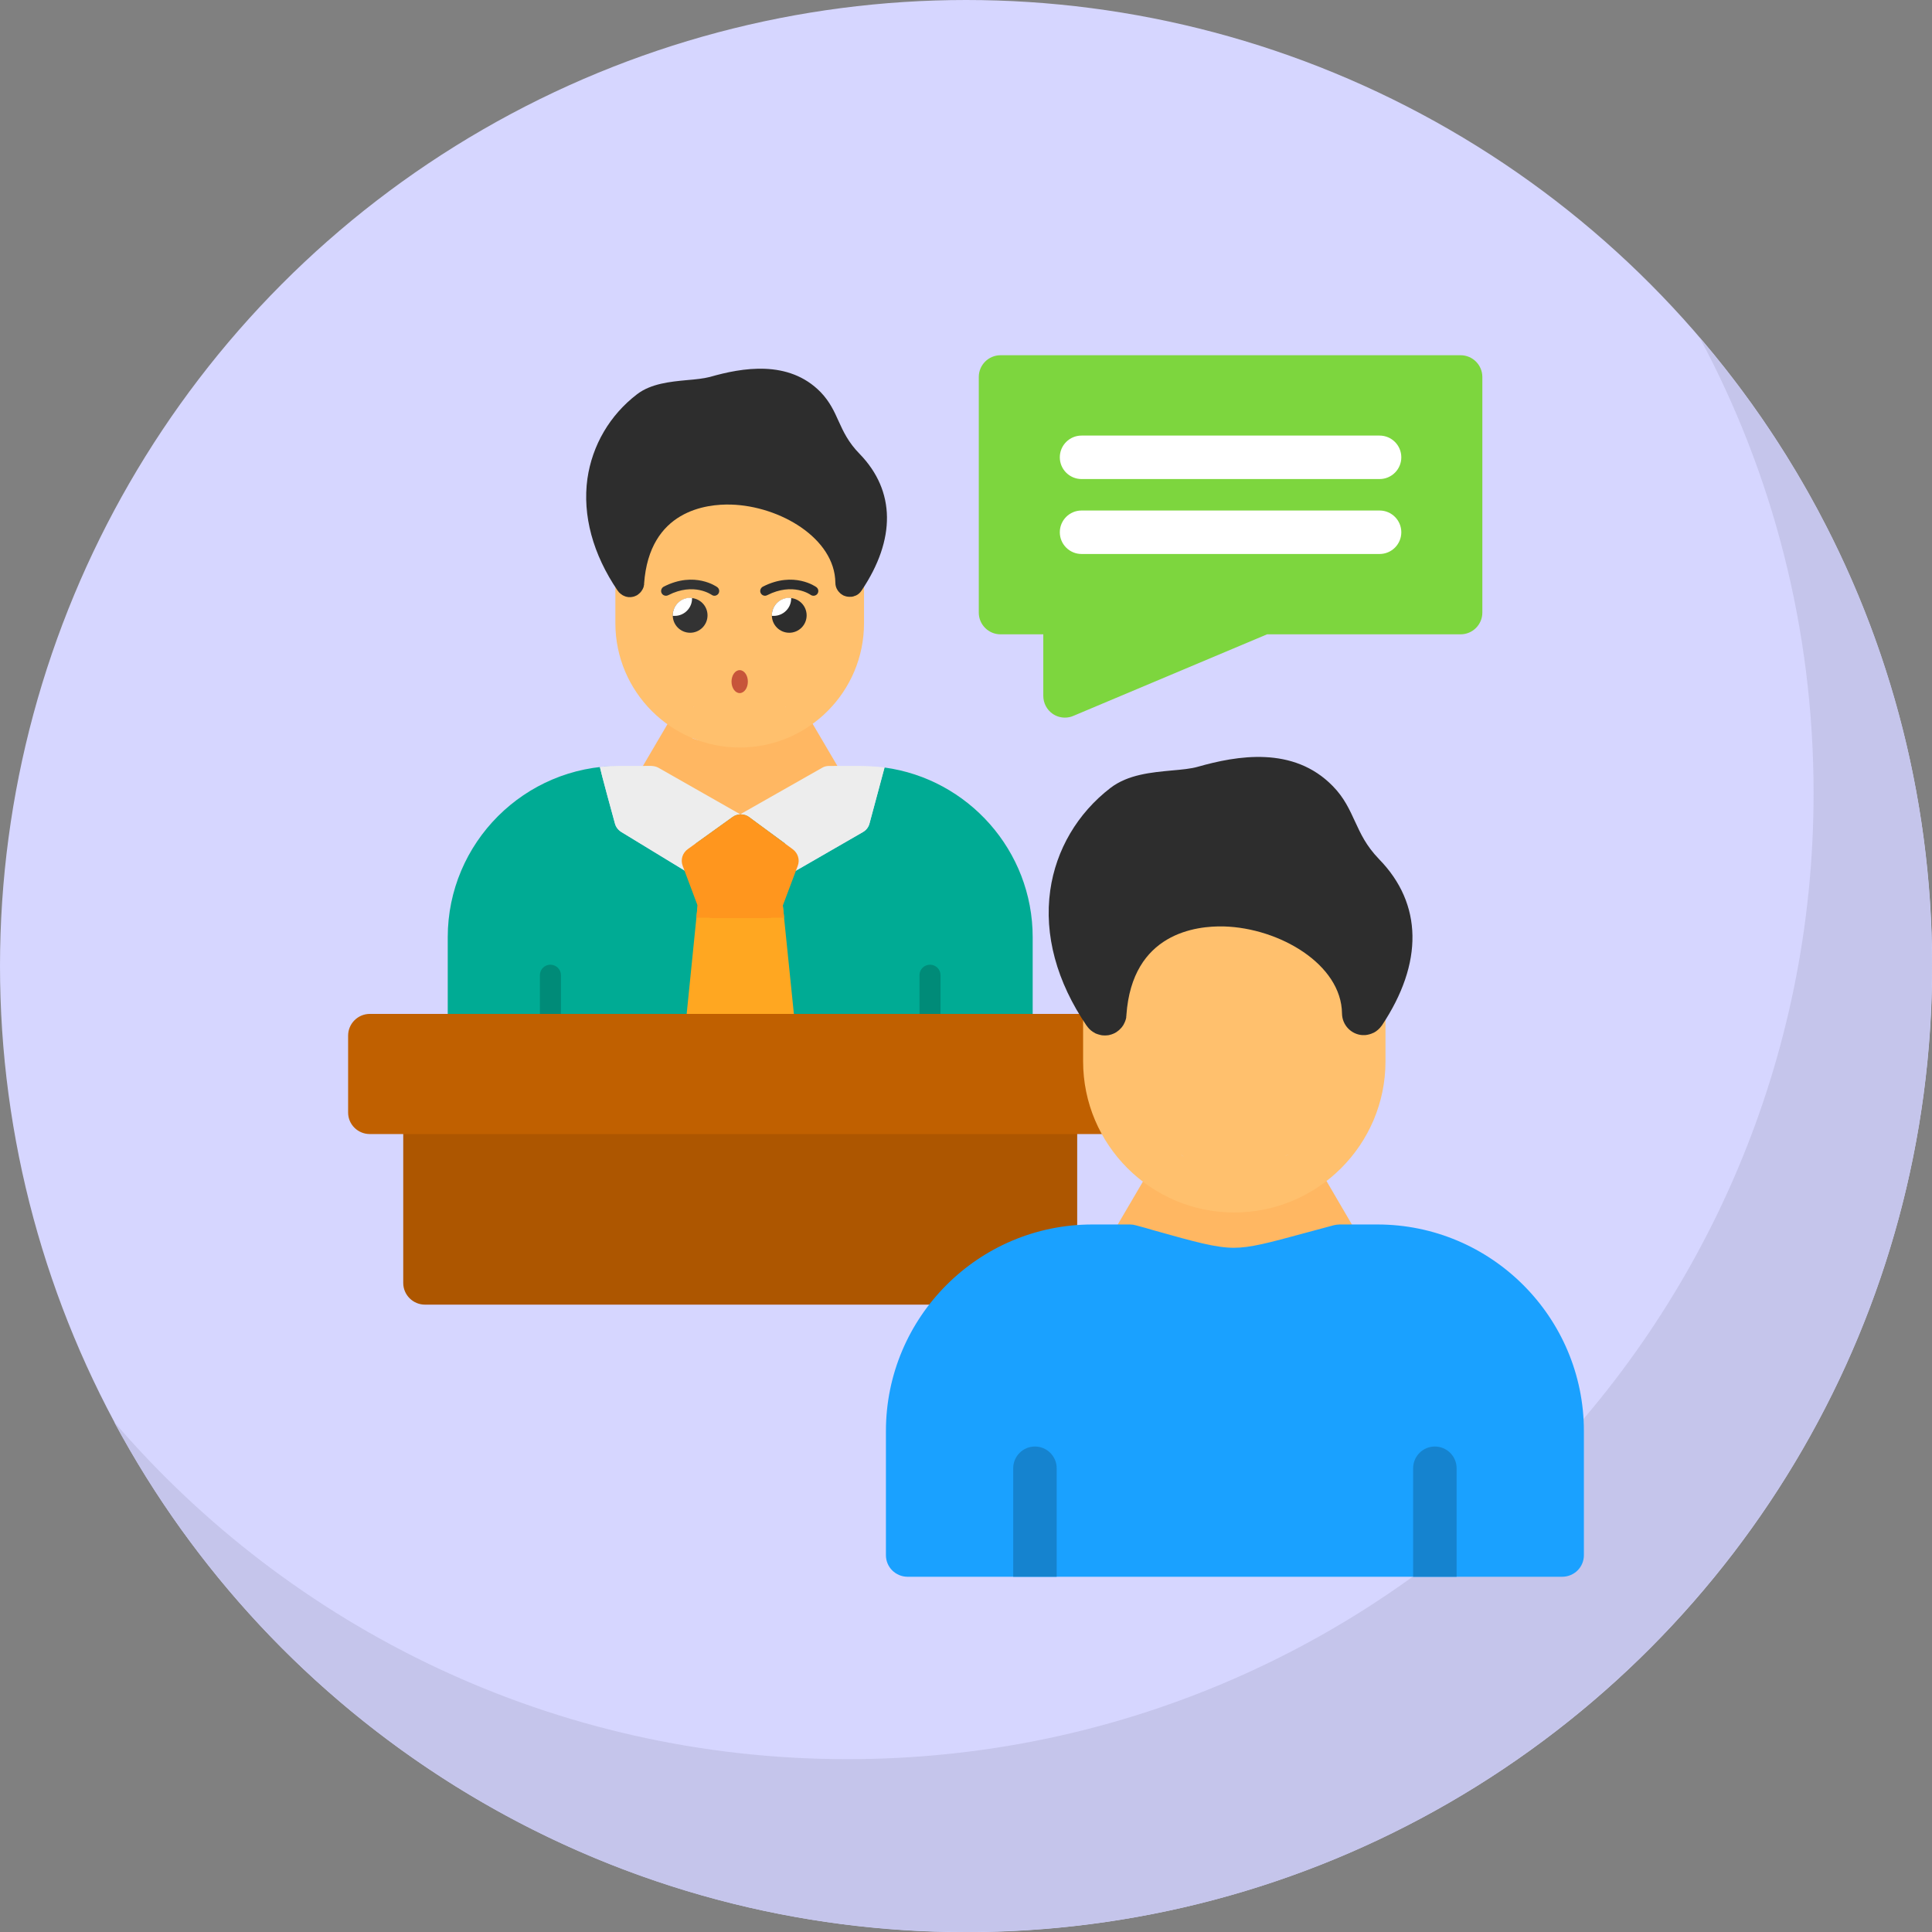 <?xml version="1.0" encoding="UTF-8"?>
<!DOCTYPE svg PUBLIC "-//W3C//DTD SVG 1.1//EN" "http://www.w3.org/Graphics/SVG/1.1/DTD/svg11.dtd">
<!-- Creator: CorelDRAW -->
<svg xmlns="http://www.w3.org/2000/svg" xml:space="preserve" width="11.111in" height="11.111in" version="1.1" style="shape-rendering:geometricPrecision; text-rendering:geometricPrecision; image-rendering:optimizeQuality; fill-rule:evenodd; clip-rule:evenodd"
viewBox="0 0 11111 11111"
 xmlns:xlink="http://www.w3.org/1999/xlink">
 <rect x="0" y="0" width="11111" height="11111" fill="#808080" stroke="none"/>
 <defs>
  <style type="text/css">
   <![CDATA[
    .fil6 {fill:#008B78}
    .fil5 {fill:#00AB94}
    .fil18 {fill:#1583CF}
    .fil17 {fill:#1AA1FF}
    .fil4 {fill:#2D2D2D}
    .fil12 {fill:#333333}
    .fil19 {fill:#7DD63E}
    .fil15 {fill:#AD5600}
    .fil16 {fill:#C06000}
    .fil1 {fill:#C5C5EB}
    .fil14 {fill:#C7553A}
    .fil0 {fill:#D6D6FF}
    .fil8 {fill:#EDEDED}
    .fil9 {fill:#FF961E}
    .fil7 {fill:#FFA721}
    .fil2 {fill:#FFB762}
    .fil3 {fill:#FFC06D}
    .fil10 {fill:white}
    .fil11 {fill:#2D2D2D;fill-rule:nonzero}
    .fil13 {fill:#333333;fill-rule:nonzero}
   ]]>
  </style>
 </defs>
 <g id="_544431440">
  <circle class="fil0" cx="5556" cy="5556" r="5556"/>
  <path class="fil1" d="M10430 4561c0,3069 -2487,5556 -5556,5556 -1687,0 -3199,-752 -4218,-1940 936,1746 2779,2934 4900,2934 3068,0 5555,-2487 5555,-5555 0,-1381 -503,-2644 -1337,-3616 419,781 656,1674 656,2621z"/>
 </g>
 <g id="Layer_x0020_1">
  <path class="fil2" d="M6500 7292c-22,0 -43,-5 -63,-17 -60,-35 -80,-111 -45,-171l241 -411c30,-51 920,-30 936,-3l242 414c35,60 15,136 -44,171 -20,12 -42,17 -63,17 -339,0 -810,0 -1204,0z"/>
  <g id="_546106032">
   <path class="fil2" d="M4735 4568c16,26 5,2 33,2 14,0 29,-3 42,-11 40,-23 53,-74 30,-113l-207 -352c-23,-40 -73,-53 -113,-30 -39,24 -53,74 -29,114 -85,35 -139,77 -237,77 -96,0 -187,25 -271,-9l39 -66c23,-39 10,-90 -29,-113 -40,-23 -91,-10 -114,29l-205 349c-23,40 -10,91 30,114 13,8 28,11 42,11 28,0 65,21 81,-5l43 -74 397 228 468 -151z"/>
   <path class="fil3" d="M4254 4299c395,0 715,-321 715,-715l0 -234c0,-46 -37,-175 -82,-175 -46,0 -83,37 -83,83l0 1 0 0 0 -1c-4,-254 -319,-440 -600,-448 -140,-4 -469,32 -500,452l0 -3c0,-45 -37,-83 -82,-83 -46,0 -83,130 -83,175l0 233c0,394 321,715 715,715zm274 -239c-4,3 -8,5 -13,7 2,-1 3,-2 5,-3 3,-1 5,-2 8,-4zm-532 9c-4,-2 -8,-4 -12,-6 3,1 6,2 9,4 1,1 2,1 3,2z"/>
   <path class="fil4" d="M3622 3434l0 0 0 0 2 0 0 0 0 0 2 0 0 0 0 0 2 0 0 0 0 0 2 0 0 0 1 0 1 0 1 -1 1 0 0 0 0 0 1 0 1 0 0 0 1 0 0 0 1 0 1 -1 1 0 0 0 1 0 0 0 0 0 1 0 1 -1 0 0 1 0 0 0 1 0 1 0 0 0 1 -1 0 0 0 0 0 0 1 0 1 0 0 0 1 -1 0 0 0 0 1 0 1 -1 1 0 0 0 1 0 1 -1 0 0 0 0 2 -1 0 0 1 0 1 -1 1 0 0 0 0 0 2 -1 0 0c2,-1 3,-2 5,-3l0 0c1,-1 2,-2 3,-3l0 0 2 -1 0 0 1 -1c9,-7 16,-15 21,-25l0 0 1 0 0 -1c4,-7 7,-15 8,-23l0 -1 0 -1 1 -1 0 -1c0,-2 0,-4 0,-6 30,-423 360,-459 500,-455 281,8 597,194 600,449 0,15 4,30 12,42l1 1 0 1c4,6 9,11 14,16l0 0 2 2 0 0 1 1 1 0 0 1 2 1 0 0c5,4 9,6 14,9l0 0c1,0 2,0 2,1l1 0 1 0 1 1 1 0 1 0 1 1 1 0 0 0 2 1 0 0c11,3 21,4 32,3l0 0 2 0 0 0 1 0 2 0 0 0c7,-1 13,-3 19,-6 0,0 1,0 2,0l0 0c14,-6 26,-16 35,-30 198,-295 194,-573 -10,-784 -67,-68 -95,-130 -122,-189 -25,-56 -51,-113 -104,-168 -184,-188 -452,-140 -637,-87 -35,9 -81,14 -130,18 -97,9 -208,20 -288,81 -157,120 -258,293 -286,486 -29,211 31,434 174,644 2,2 4,4 5,6l0 1 1 0 0 1 1 1 0 0 0 0c6,6 13,12 20,16l0 0 2 1 0 1 1 0c8,4 17,8 26,9l1 0 1 0 1 1 1 0c1,0 1,0 2,0l0 0c1,0 1,0 2,0l0 0 0 0 0 0 0 0 0 0c1,0 2,0 3,0l0 0 0 0 0 0 1 0 0 0 0 0 0 0 0 0 0 0 0 0 0 0 0 0 0 0 0 0 1 0 0 0 0 0 0 0 0 0 0 0 0 0 0 0 0 0 0 0 0 0 1 0 0 0 0 0z"/>
   <path class="fil5" d="M5087 4414l-86 320c-5,22 -19,40 -38,51l-411 237c-14,7 -28,11 -42,11 -84,0 -115,-112 -41,-154l47 -28 -206 -151c-16,-12 -34,-17 -53,-17l472 -268 -472 268 0 0c-16,1 -31,6 -45,16l-212 152 47 29c39,23 51,74 28,113 -24,40 -76,52 -114,28l-389 -237c-18,-12 -31,-29 -36,-50 -11,-38 -84,-308 -86,-323 35,-4 74,-6 113,-6l-2 0c-544,0 -986,442 -986,985l0 606c0,46 37,83 83,83l3198 0c46,0 83,-37 83,-83l0 -606c0,-498 -372,-911 -852,-976z"/>
   <g>
    <path class="fil6" d="M3105 6079l121 0 0 -471c0,-33 -27,-60 -61,-60l0 0c-33,0 -60,27 -60,60l0 471z"/>
    <path class="fil6" d="M5288 6079l121 0 0 -471c0,-33 -27,-60 -60,-60l0 0c-34,0 -61,27 -61,60l0 471z"/>
   </g>
   <path class="fil7" d="M3924 6079l667 0 -91 -891c-4,-42 -40,-74 -82,-74l-322 0c-42,0 -77,32 -82,74l-90 891z"/>
   <path class="fil8" d="M5087 4414c-95,-13 -220,-9 -319,-9 -14,0 -27,3 -39,10l-472 268 -471 -268c-25,-14 -57,-10 -88,-10 -79,0 -170,-3 -248,6 2,15 75,285 86,323 5,21 18,38 36,50l389 237c38,24 90,12 114,-28 23,-39 11,-90 -28,-113l-47 -29 212 -152c29,-21 69,-21 98,1l206 151 -47 28c-74,42 -43,154 41,154 14,0 28,-4 42,-11l411 -237c19,-11 33,-29 38,-51l86 -320z"/>
   <path class="fil9" d="M4096 5280l322 0c7,0 13,-1 19,-2l73 0 -8 -70 86 -229c13,-34 1,-73 -29,-95l-249 -184c-29,-22 -69,-22 -98,-1l-256 184c-31,22 -43,61 -30,96l86 229 -7 70 72 0c6,1 12,2 19,2z"/>
   <g>
    <g>
     <g>
      <g>
       <circle class="fil4" cx="4539" cy="3539" r="100"/>
       <path class="fil10" d="M4539 3438c-55,0 -100,45 -100,101 0,1 0,2 0,3 3,0 7,0 10,0 56,0 101,-45 101,-100 0,-1 0,-2 0,-3 -4,0 -7,-1 -11,-1z"/>
      </g>
      <path class="fil11" d="M4694 3376c13,9 16,26 7,39 -9,12 -26,15 -39,6 0,0 -101,-74 -250,2 -13,7 -30,2 -37,-12 -7,-13 -1,-30 12,-37 179,-92 307,2 307,2z"/>
     </g>
     <g>
      <g>
       <circle class="fil12" cx="3969" cy="3539" r="100"/>
       <path class="fil10" d="M3969 3438c-55,0 -100,45 -100,101 0,1 0,2 0,3 4,0 7,0 11,0 55,0 100,-45 100,-100 0,-1 0,-2 0,-3 -4,0 -7,-1 -11,-1z"/>
      </g>
      <path class="fil13" d="M4124 3376c13,9 16,26 7,39 -9,12 -26,15 -38,6 -1,0 -102,-74 -250,2 -14,7 -31,2 -38,-12 -7,-13 -1,-30 12,-37 179,-92 307,2 307,2z"/>
     </g>
    </g>
    <ellipse class="fil14" cx="4254" cy="3920" rx="47" ry="66"/>
   </g>
  </g>
  <path class="fil15" d="M5649 7503l-3205 0c-69,0 -125,-56 -125,-125l0 -980c0,-69 56,-125 125,-125l3626 0c69,0 125,56 125,125l0 791c0,69 -56,125 -125,125 -57,0 -105,-38 -120,-90l-189 99c8,16 13,35 13,55 0,69 -56,125 -125,125z"/>
  <path class="fil16" d="M6415 6522l-4288 0c-69,0 -125,-55 -125,-124l0 -442c0,-69 56,-125 125,-125l4227 0c168,0 313,691 61,691z"/>
  <path class="fil3" d="M7098 6973c-479,0 -869,-390 -869,-869l0 -274c0,-69 56,-125 125,-125 69,0 125,-148 125,-79l0 4c34,-470 403,-510 560,-506 318,9 675,217 679,500l0 0 0 0 0 0 0 0 0 0 0 0 0 0 0 0 0 0 0 0 0 0 0 0 0 0 0 0 0 0 0 1 0 0 0 0 0 0 0 0 0 0 0 0 0 0 0 0 0 0 0 0 0 0 0 0 0 0 0 0 0 0 0 0 0 0 0 0 0 0 0 1 0 0 0 0 0 0 0 0 0 0 0 0 0 0 0 0 0 0 0 0 0 0 0 -2c0,-69 56,79 125,79 69,0 125,56 125,125l0 276c0,479 -390,869 -870,869zm-305 -330c5,3 11,5 16,8l0 0 0 0 0 0 0 0 0 0 -1 0 0 0 0 0 0 0 0 0 0 0 0 0 0 0 0 0 0 0 0 0 0 0 0 0 0 0 0 0 0 0 0 0 0 0 0 0 0 0 0 0 0 0 0 -1 0 0 -1 0 0 0 0 0 0 0 0 0 0 0 0 0 0 0 0 0 0 0 0 0 0 0 0 0 0 0 0 0 0 0 0 0 0 0 0 0 0 0 0 0 0 0 0 0 0 0 0 0 -1 0 0 0 0 0 0 0 0 0 0 0 0 0 0 0 0 0 0 0 0 0 0 0 0 0 0 0 0 0 0 -1 0 0 0 0 0 0 0 0 0 0 0 0 0 0 0 0 0 0 0 0 0 0 0 0 -1 0 0 0 0 0 0 0 0 0 0 0 0 0 0 0 0 0 0 0 0 0 0 0 0 0 0 0 0 0 0 0 0 0 0 0 0 0 0 0 0 0 0 0 0 0 0 0 0 0 -1 0 0 0 0 0 0 0 0 0 0 0 0 -1 0 0 0 0 0 0 0 0 0 0 0 0 0 0 -1 0 0 0 0 0 0 0 0 0 0 0 0 0 0 0 0 0 0 0 0 0 -1 -1 0 0 0 0 0 0 0 0 0 0 0 0 0 0 0 0 0 0 0 0 0 0 -1 0 0 0 0 0 0 0 0 0 0 0 0 0 0 0 0 -1 0 0 0 0 -1 0 0 0 0 0 0 0 0 0 0 0 0 0 0 0 0 0 0 0 0 0 -1 0 0 0 0 0 0 0 0 0 0 0 0 0 0 0 0 -1 0 0 0 0 0 0 -1 0 0 0 0 0 0 0 0 0 0 0 0 0 0 0 0 0 0 0 -1 0 0 0 0 0 0 0 0 0 0 0 0 0 0 -1 0 0 0 0 0 0 0 0 -1 0 0 0 0 0 0 0 0 0 0 0 0 0 0 0 0 0 0 0 0 0 -1 0 0 0 0 0 0 0 0 0 0 0 0 0 0 -1 0 0 0 0 0 0 -1 0 0 0 0 0 0 0 0 0 0 0 0 0 0 0 0 0 0 0 0 0 -1 0 0 0 0 0 0 0 0 0 0 0zm599 6c5,-3 11,-6 16,-9l0 0 0 0 0 0 0 0 0 0 0 0 -1 0 0 0 0 1 0 0 0 0 0 0 0 0 0 0 0 0 0 0 0 0 0 0 -1 0 0 0 0 0 0 0 0 0 0 0 0 0 0 0 0 0 0 0 0 0 0 0 -1 0 0 0 0 0 0 0 0 1 0 0 0 0 0 0 0 0 0 0 0 0 0 0 -1 0 0 0 0 0 0 0 0 0 0 0 0 0 0 0 0 0 0 0 0 0 0 0 -1 0 0 0 0 0 0 1 0 0 0 0 0 0 0 0 0 0 0 0 0 0 0 0 -1 0 0 0 0 0 0 0 0 0 0 0 0 0 0 0 0 0 0 0 0 0 0 0 0 0 -1 0 0 1 0 0 0 0 0 0 0 0 0 0 0 0 0 0 0 0 0 0 0 0 -1 0 0 0 0 0 0 0 0 0 0 0 0 0 0 0 0 0 0 0 0 1 -1 0 0 0 0 0 0 0 0 0 0 0 0 0 0 0 0 0 0 0 0 0 0 0 -1 0 0 0 0 0 0 0 0 0 0 0 0 0 0 0 0 1 0 0 0 0 0 0 0 0 -1 0 0 0 0 0 0 0 0 0 0 0 0 0 0 0 0 0 0 0 0 0 0 0 0 0 0 0 0 0 0 0 0 0 0 0 0 0 0 0 0 0 -1 0 0 0 0 0 0 0 0 0 0 0 0 0 0 0 0 1 0 0 0 0 0 0 0 0 0 0 0 0 0 0 0 0 0 0 0 0 0 0 0 0 0 0 -1 0 0 0 0 0 0 0 0 0 0 0 0 0 0 0 0 0 0 0 0 0 0 0 0 0 0 0 0 0 0 0 0 0 0 0 0 0 0 0 0 0 -1 1 0 0 0 0 0 0 0 0 0 0 0 0 0 0 0 0 0 0 0 0 0 0 0 0 0 0 0 0 0 0 0 0 0 0 0 0 -1 0 0 0 0 0 0 0 -1 1 0 0 0 0 0 0 0 0 0 0 0 0 0 0z"/>
  <path class="fil4" d="M6354 5955c-6,0 -12,-1 -18,-1l0 0 -1 -1 -2 0 -1 0 0 0c-2,0 -3,-1 -4,-1l0 0c-8,-2 -16,-4 -23,-7l-2 -1 -1 0 -1 -1 -1 0 -2 -1 -1 -1c-16,-8 -31,-20 -43,-36l0 0 -1 -2 -1 -1 0 0 -1 -1 0 -1 -1 0c-173,-254 -246,-523 -210,-779 33,-234 157,-444 347,-590 101,-77 235,-89 353,-100 57,-5 110,-10 148,-21 225,-64 550,-122 777,111 66,67 97,137 128,204 33,71 63,138 138,216 251,257 256,597 16,957l-1 1 0 0c-12,17 -28,31 -45,40l0 0c-1,0 -2,1 -3,1l0 0c-14,7 -29,11 -46,13l0 0 -2 0 -1 0 -2 0 -2 0 -1 0c0,0 -1,0 -1,0 -3,0 -6,0 -9,0l0 0c-64,-5 -115,-58 -116,-124 -3,-284 -361,-492 -679,-501 -158,-4 -528,36 -561,510 0,3 0,6 -1,9l0 2 0 1 0 3 0 0c-3,14 -8,27 -15,39l0 0 0 0c0,1 -1,2 -1,3l0 0 -2 2c-6,10 -13,18 -22,26 -1,1 -2,2 -2,2l0 0c-1,1 -2,1 -3,2l0 0 0 0c-7,6 -14,11 -22,15l-1 0 0 0 -1 1 -2 0 -1 1 0 0 -2 1 0 0 -1 0 -1 1 -1 0 -2 1 -1 0 -2 1 0 0 0 0 -3 1 0 0 0 0 -3 1 0 0 0 0c-2,0 -4,1 -5,1l0 0c-2,1 -4,1 -6,2l0 0c-8,1 -16,2 -24,2z"/>
  <path class="fil17" d="M8984 9068l-3764 0c-69,0 -125,-55 -125,-124l0 -714c0,-655 532,-1188 1187,-1188l218 0c11,0 23,2 33,5 38,10 74,20 107,30 235,66 354,99 456,99 95,0 199,-28 405,-84 51,-14 107,-29 171,-46 10,-2 21,-4 32,-4l217 0c655,0 1188,533 1188,1188l0 714c0,69 -56,124 -125,124z"/>
  <g id="_546104472">
   <path class="fil18" d="M6077 9068l-250 0 0 -624c0,-69 56,-125 125,-125 69,0 125,56 125,125l0 624z"/>
   <path class="fil18" d="M8377 9068l-250 0 0 -624c0,-69 56,-125 125,-125 69,0 125,56 125,125l0 624z"/>
  </g>
  <path class="fil19" d="M6124 4127c-24,0 -48,-7 -69,-21 -34,-23 -55,-62 -55,-104l0 -354 -246 0c-69,0 -125,-56 -125,-125l0 -1355c0,-69 56,-125 125,-125l2646 0c69,0 125,56 125,125l0 1355c0,69 -56,125 -125,125l-1113 0 -1114 469c-16,7 -32,10 -49,10z"/>
  <g id="_546104136">
   <g>
    <path class="fil10" d="M7934 2755l-1714 0c-69,0 -125,-56 -125,-125 0,-69 56,-125 125,-125l1714 0c69,0 125,56 125,125 0,69 -56,125 -125,125z"/>
   </g>
   <g>
    <path class="fil10" d="M7934 3186l-1714 0c-69,0 -125,-56 -125,-125 0,-69 56,-125 125,-125l1714 0c69,0 125,56 125,125 0,69 -56,125 -125,125z"/>
   </g>
  </g>
 </g>
</svg>
